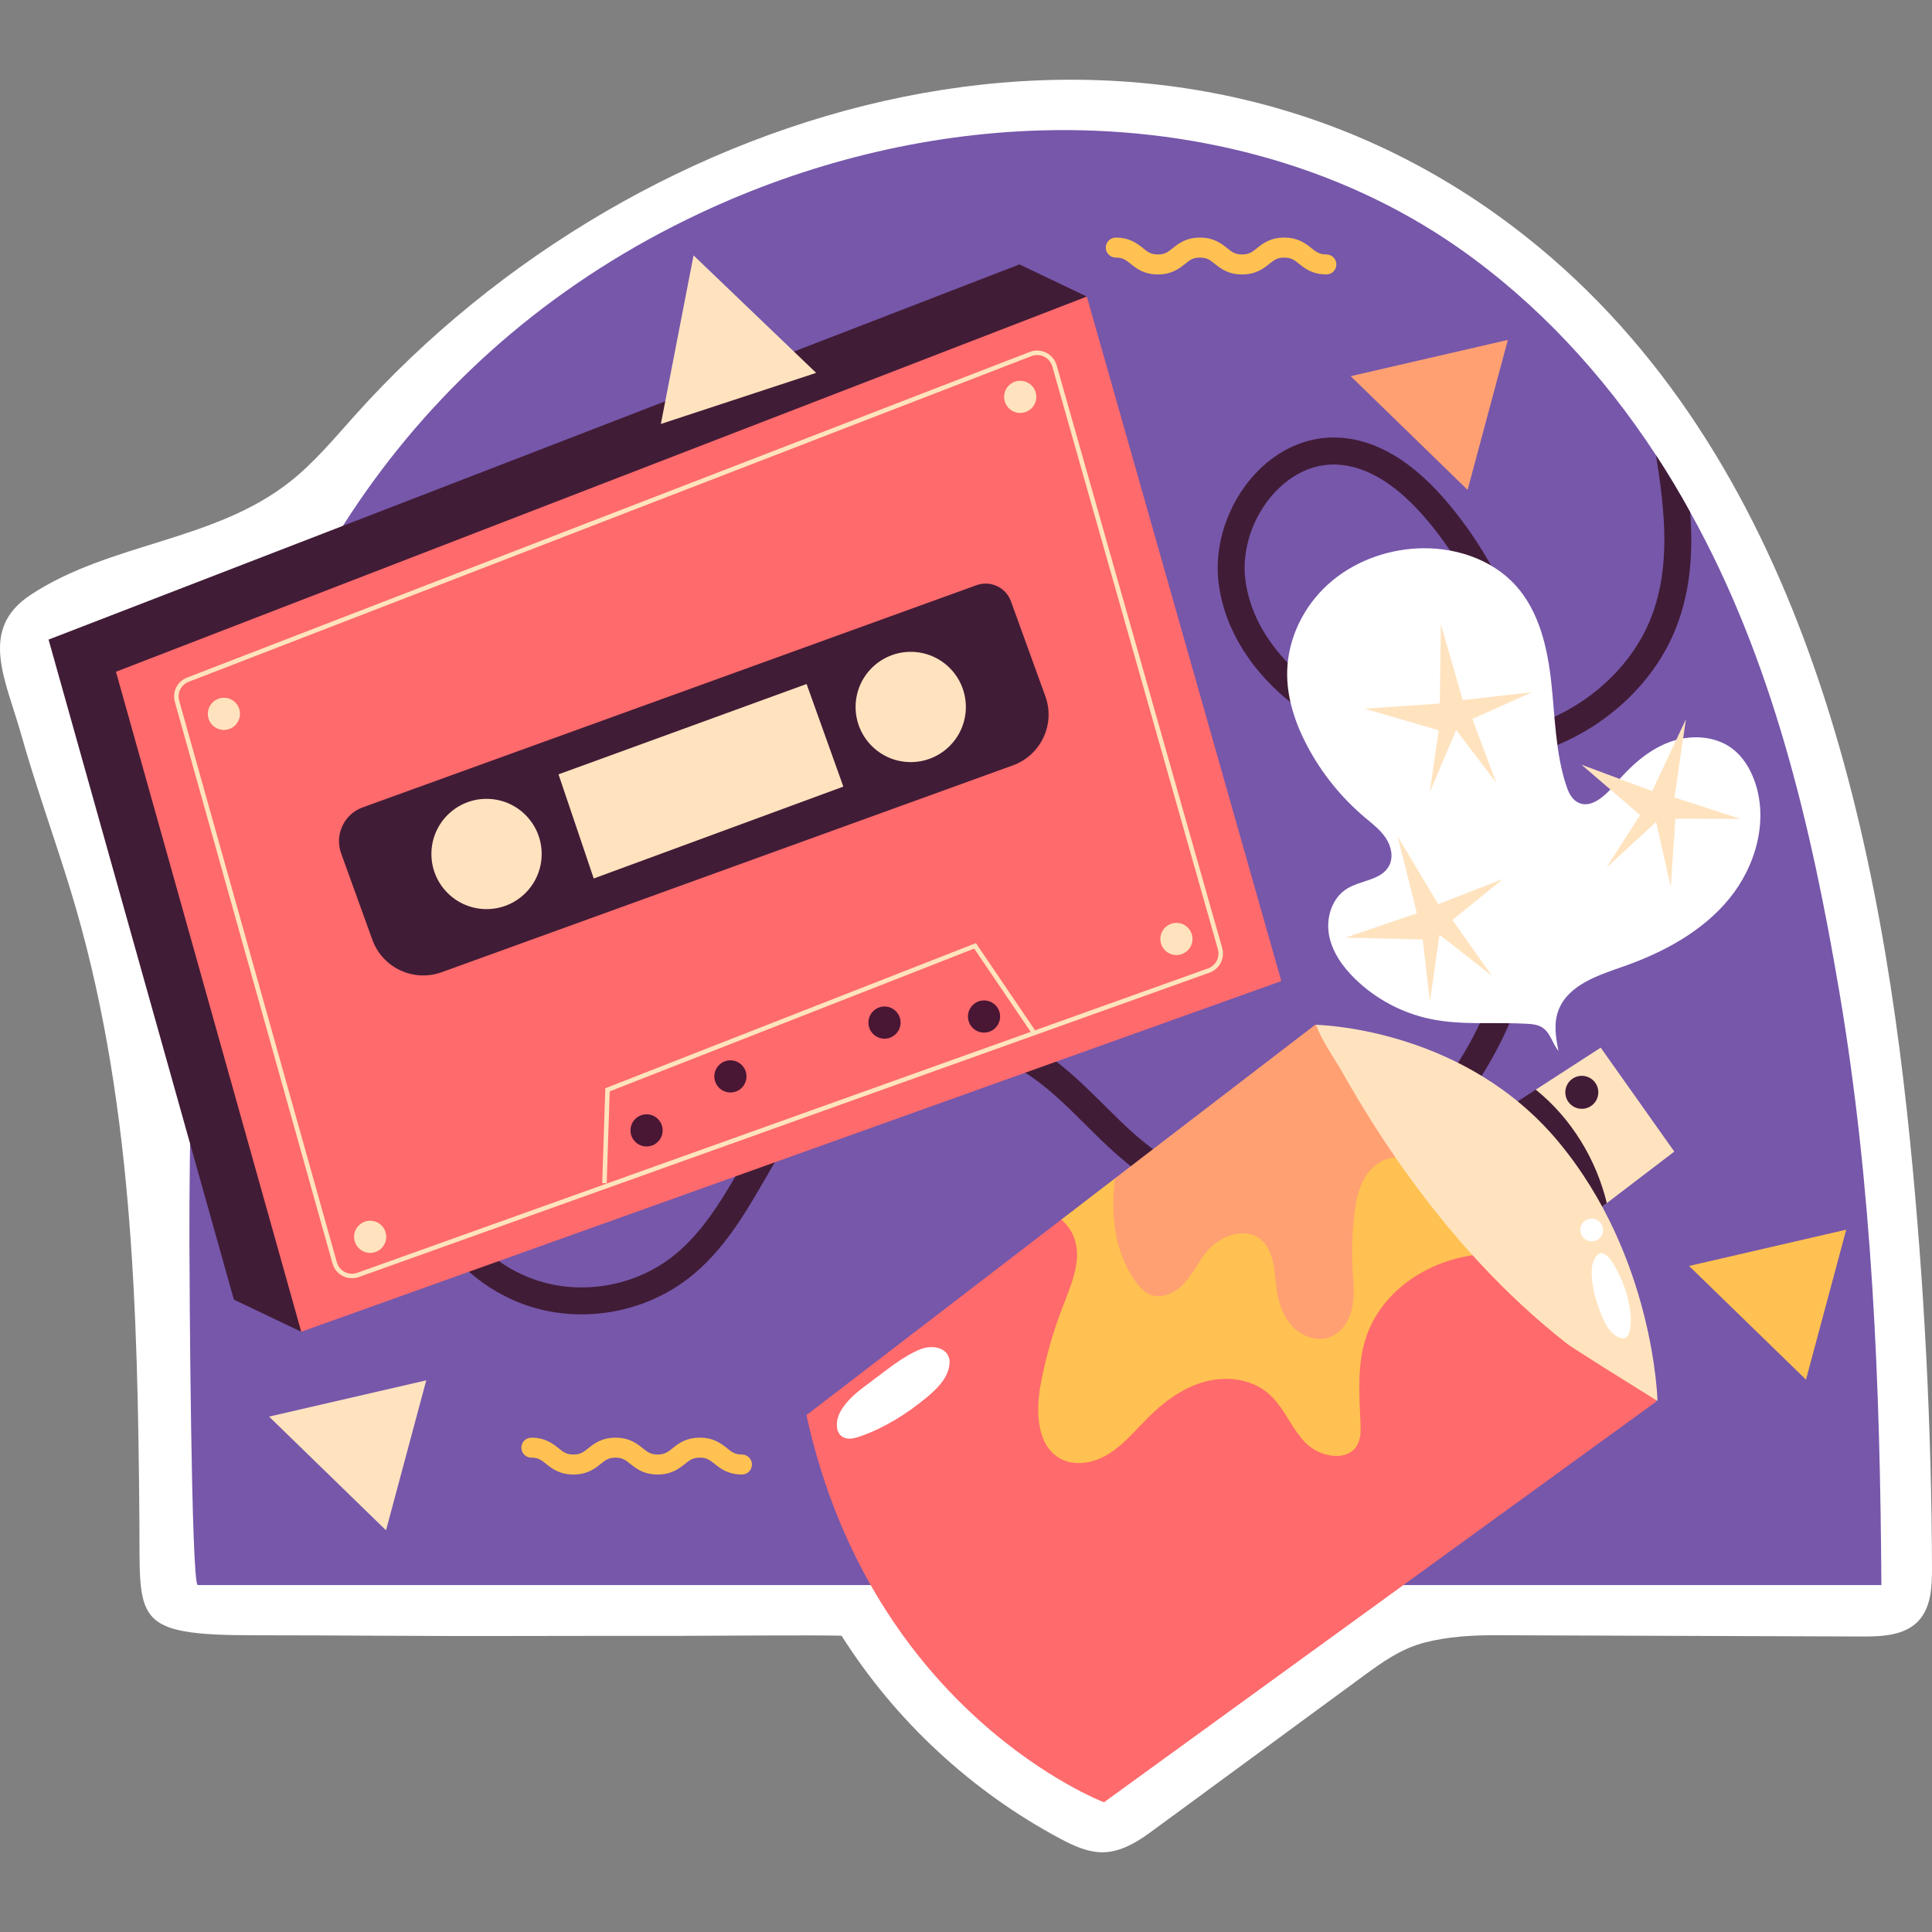 <?xml version="1.0" encoding="UTF-8"?>
<!-- Generator: Adobe Illustrator 25.3.1, SVG Export Plug-In . SVG Version: 6.00 Build 0)  -->
<svg xmlns="http://www.w3.org/2000/svg" xmlns:xlink="http://www.w3.org/1999/xlink" version="1.1" id="Capa_1" x="0px" y="0px" viewBox="0 0 512 512" style="enable-background:new 0 0 512 512;" xml:space="preserve" width="512" height="512">
<rect x="0" y="0" width="512" height="512" fill="#808080" stroke="none"/>
<g>
	<g>
		<path style="fill:#FFFFFF;" d="M292.554,490.865c-4.116,0.122-7.977-1.676-11.57-3.592    c-23.522-12.541-43.707-31.273-57.969-53.793c-6.405-0.201-35.659,0.03-42.41,0.036c-15.109,0.013-30.219-0.007-45.328,0.04    c-22.545,0.071-45.089-0.192-67.636-0.192c-32.916,0-30.484-3.933-30.699-30.21c-0.461-56.41-1.73-113.303-18.246-167.243    c-4.24-13.848-9.198-27.479-13.131-41.421c-4.048-14.349-11.337-27.69,2.533-36.839c21.096-13.914,48.587-14.058,68.771-30.008    c6.428-5.079,11.699-11.439,17.164-17.541C169.867,25.436,303.5-13.68,400.875,59.99c74.34,56.242,96.626,155.114,105.348,242.826    c3.722,37.427,5.65,75.032,5.776,112.643c0.017,5.031-0.208,10.607-3.707,14.221c-3.677,3.797-9.588,4.028-14.873,4.01    c-32.4-0.112-64.799-0.224-97.199-0.336c-6.117-0.021-12.536,0.376-18.597,1.917c-6.225,1.582-11.268,5.183-16.384,8.938    c-18.701,13.724-37.401,27.449-56.101,41.173c-3.246,2.382-7.037,4.802-11.212,5.37    C293.466,490.815,293.008,490.851,292.554,490.865z"/>
	</g>
	<g>
		<g>
			<g>
				<path style="fill:#7657AA;" d="M498.584,420.061c0,0-446.174,0-446.174,0c-1.761,0-2.19-81.354-2.208-89.621      c-0.069-30.886,0.456-61.892,4.913-92.509c11.63-79.89,56.483-146.695,130.343-181.411      c28.217-13.263,59.091-21.041,90.291-21.957c38.914-1.143,78.437,8.593,110.596,31.001c20.97,14.611,38.573,33.729,52.52,55.082      c3.202,4.903,6.228,9.938,9.055,15.085c21.829,39.155,32.133,83.424,39.547,127.261      C496.25,314.917,498.262,367.526,498.584,420.061z"/>
			</g>
			<g>
				<g>
					<g>
						<g>
							<path style="fill:#411C36;" d="M447.919,135.73c-2.827-5.146-5.853-10.182-9.055-15.085         c2.385,15.062,3.887,29.352-1.171,42.669c-4.66,12.236-15.239,22.505-28.247,27.717c-3.622-21.6-12.236-41.477-25.332-57.246         c-9.408-11.374-19.347-17.359-29.506-17.823c-8.127-0.353-15.946,3.092-22.086,9.717         c-7.156,7.774-10.844,18.817-9.585,28.822c2.054,16.388,14.334,31.406,32.841,40.174c15.305,7.266,32.532,9.298,47.749,5.72         c1.391,13.384,0.817,27.342-1.878,41.256c-3.401,17.668-11.595,42.095-31.229,58.085         c-18.265,14.864-43.354,17.889-60.979,7.377c-6.228-3.71-11.418-8.856-16.895-14.311c-3.975-3.931-8.039-7.973-12.589-11.462         c-1.878-1.48-3.865-2.849-5.941-4.064c-1.281-0.751-2.606-1.458-3.975-2.076c-2.142-0.994-4.351-1.833-6.603-2.496         c-2.121-0.618-4.285-1.104-6.472-1.458c-6.074-0.95-12.324-0.795-18.375,0.42c-2.54,0.486-5.013,1.193-7.443,2.054         c-5.742,2.076-11.109,5.168-15.703,9.254c-5.389,4.77-9.563,10.513-13.295,16.52c-1.789,2.871-3.49,5.787-5.168,8.68         c-0.685,1.193-1.369,2.385-2.076,3.578c-4.837,8.26-9.74,15.879-16.874,21.401c-9.85,7.598-23.366,10.027-35.249,6.317         c-3.798-1.193-7.377-2.982-10.601-5.279c-2.805-1.988-5.345-4.329-7.531-6.957c-3.225-3.821-5.698-8.26-7.222-13.053         l-6.825,2.164c1.524,4.837,3.909,9.364,6.957,13.406c1.943,2.65,4.219,5.102,6.714,7.266         c4.748,4.174,10.336,7.377,16.365,9.276c4.373,1.369,8.923,2.032,13.472,2.032c10.115,0,20.23-3.291,28.292-9.519         c9.276-7.156,15.107-17.271,20.76-27.055c0.729-1.259,1.458-2.496,2.164-3.732c2.628-4.483,5.278-8.768,8.304-12.633         c1.966-2.562,4.108-4.925,6.538-7.068c10.535-9.32,25.663-12.633,39.202-9.298c3.843,0.928,7.575,2.407,11.021,4.439         c0.442,0.265,0.883,0.53,1.303,0.817c5.742,3.622,10.645,8.459,15.813,13.605c5.543,5.521,11.286,11.22,18.265,15.372         c20.164,12.015,48.61,8.746,69.15-7.973c21.313-17.337,30.103-43.442,33.747-62.259c2.915-15.084,3.468-30.213,1.811-44.723         c15.548-5.72,28.336-17.845,33.879-32.422C448.096,156.093,448.67,145.934,447.919,135.73z M358.848,188.228         c-12.588-5.963-26.746-18.176-28.822-34.63c-0.994-7.973,1.966-16.807,7.752-23.057c4.461-4.815,10.005-7.443,15.659-7.443         c0.287,0,0.574,0,0.839,0.022c8.083,0.353,16.255,5.477,24.338,15.217c12.501,15.062,20.65,34.166,23.963,54.927         C388.774,196.709,372.938,194.898,358.848,188.228z"/>
						</g>
					</g>
					<g>
						<g>
							<polygon style="fill:#411C36;" points="270.166,70.07 288.022,78.593 75.391,176.716 79.834,352.93 61.977,344.408          12.872,169.497        "/>
						</g>
						<g>
							<polygon style="fill:#FF6A6C;" points="30.729,178.02 79.834,352.93 339.562,259.996 288.022,78.593        "/>
						</g>
						<g>
							<g>
								<g>
									<path style="fill:#FFE3BF;" d="M93.286,338.742c-0.851,0-1.698-0.2-2.466-0.596c-1.318-0.681-2.303-1.89-2.703-3.316           L46.341,186.024c-0.75-2.676,0.638-5.45,3.231-6.453l223.353-86.312c1.401-0.542,2.976-0.47,4.327,0.203           c1.348,0.671,2.356,1.886,2.77,3.335l43.88,154.445c0.766,2.707-0.706,5.57-3.355,6.517L95.09,338.43           C94.507,338.639,93.896,338.742,93.286,338.742z M47.49,185.703l41.775,148.805c0.317,1.126,1.062,2.042,2.103,2.579           c1.038,0.536,2.215,0.616,3.322,0.221l225.458-80.671c2.059-0.737,3.205-2.964,2.607-5.069l-43.88-154.445           c-0.319-1.126-1.104-2.071-2.151-2.593c-1.062-0.529-2.259-0.583-3.366-0.158L50.004,180.682           C47.987,181.463,46.905,183.621,47.49,185.703L47.49,185.703z"/>
								</g>
								<g>
									<g>
										<circle style="fill:#FFE3BF;" cx="59.339" cy="189.18" r="4.261"/>
									</g>
									<g>
										<circle style="fill:#FFE3BF;" cx="270.369" cy="105.174" r="4.261"/>
									</g>
									<g>
										<path style="fill:#FFE3BF;" d="M316.024,248.836c0,2.353-1.908,4.261-4.261,4.261c-2.353,0-4.261-1.908-4.261-4.261            s1.908-4.261,4.261-4.261C314.116,244.575,316.024,246.483,316.024,248.836z"/>
									</g>
									<g>
										<circle style="fill:#FFE3BF;" cx="98.096" cy="327.769" r="4.261"/>
									</g>
								</g>
							</g>
							<g>
								<g>
									<polygon style="fill:#FFE3BF;" points="160.783,313.585 159.591,313.545 160.416,288.399 160.781,288.255 258.623,249.934            274.312,273.055 273.326,273.723 258.17,251.391 161.582,289.222          "/>
								</g>
								<g>
									<g>
										<g>
											<path style="fill:#491634;" d="M175.609,299.564c0,2.353-1.908,4.261-4.261,4.261c-2.353,0-4.261-1.908-4.261-4.261             s1.908-4.261,4.261-4.261C173.701,295.303,175.609,297.211,175.609,299.564z"/>
										</g>
										<g>
											<circle style="fill:#491634;" cx="193.566" cy="285.259" r="4.261"/>
										</g>
									</g>
									<g>
										<g>
											<path style="fill:#491634;" d="M257.344,271.91c1.392,1.898,4.059,2.307,5.956,0.916             c1.898-1.392,2.308-4.059,0.916-5.956c-1.392-1.898-4.059-2.308-5.956-0.916             C256.362,267.346,255.952,270.012,257.344,271.91z"/>
										</g>
										<g>
											<path style="fill:#491634;" d="M230.967,273.516c1.392,1.898,4.059,2.307,5.956,0.916             c1.898-1.392,2.307-4.059,0.916-5.956c-1.392-1.898-4.059-2.308-5.956-0.916             C229.985,268.952,229.575,271.618,230.967,273.516z"/>
										</g>
									</g>
								</g>
							</g>
							<g>
								<g>
									<path style="fill:#411C36;" d="M258.765,155.087c3.719-1.359,7.82,0.572,9.155,4.292l9.108,25.13           c2.694,7.415-1.168,15.617-8.583,18.311l-151.422,54.837c-7.439,2.67-15.641-1.168-18.335-8.583l-8.273-22.889           c-1.812-4.959,0.763-10.443,5.722-12.231L258.765,155.087z"/>
								</g>
								<g>
									<g>
										<circle style="fill:#FFE3BF;" cx="128.938" cy="226.313" r="14.61"/>
									</g>
									<g>
										<path style="fill:#FFE3BF;" d="M255.962,187.354c0,8.069-6.541,14.61-14.61,14.61c-8.069,0-14.61-6.541-14.61-14.61            c0-8.069,6.541-14.61,14.61-14.61C249.421,172.744,255.962,179.285,255.962,187.354z"/>
									</g>
									<g>
										<polygon style="fill:#FFE3BF;" points="148.012,205.21 157.346,232.806 223.496,208.457 213.756,181.266           "/>
									</g>
								</g>
							</g>
						</g>
					</g>
				</g>
				<g>
					<g>
						<g>
							<polygon style="fill:#FFE3BF;" points="175.135,112.354 183.798,67.68 216.288,98.816        "/>
						</g>
						<g>
							<polygon style="fill:#FFC151;" points="478.603,365.622 447.616,335.487 489.266,325.877        "/>
						</g>
						<g>
							<polygon style="fill:#FFE3BF;" points="102.297,405.548 71.311,375.413 112.961,365.804        "/>
						</g>
						<g>
							<polygon style="fill:#FFA073;" points="388.931,129.826 357.945,99.691 399.594,90.082        "/>
						</g>
					</g>
					<g>
						<g>
							<path style="fill:#FFC151;" d="M351.506,72.729c-3.721,0-5.755-1.625-7.24-2.813c-1.289-1.03-2.066-1.652-3.93-1.652         c-1.864,0-2.643,0.622-3.932,1.652c-1.485,1.188-3.519,2.813-7.24,2.813c-3.72,0-5.752-1.626-7.236-2.813         c-1.288-1.03-2.065-1.652-3.926-1.652c-1.859,0-2.635,0.621-3.921,1.651c-1.483,1.188-3.514,2.814-7.232,2.814         c-3.718,0-5.749-1.626-7.232-2.814c-1.286-1.03-2.062-1.651-3.92-1.651c-1.463,0-2.65-1.186-2.65-2.65s1.186-2.65,2.65-2.65         c3.718,0,5.749,1.626,7.232,2.814c1.286,1.03,2.063,1.651,3.92,1.651c1.858,0,2.634-0.621,3.92-1.651         c1.483-1.188,3.515-2.814,7.233-2.814c3.719,0,5.752,1.626,7.236,2.813c1.289,1.03,2.065,1.652,3.927,1.652         c1.863,0,2.642-0.622,3.93-1.652c1.485-1.188,3.519-2.813,7.241-2.813c3.721,0,5.755,1.625,7.24,2.813         c1.288,1.03,2.066,1.652,3.93,1.652c1.463,0,2.65,1.186,2.65,2.65C354.156,71.543,352.969,72.729,351.506,72.729z"/>
						</g>
					</g>
					<g>
						<g>
							<path style="fill:#FFC151;" d="M196.625,390.762c-3.721,0-5.755-1.625-7.24-2.813c-1.289-1.03-2.066-1.652-3.93-1.652         s-2.643,0.622-3.932,1.652c-1.485,1.188-3.519,2.813-7.24,2.813c-3.72,0-5.752-1.626-7.236-2.813         c-1.288-1.03-2.065-1.652-3.926-1.652c-1.859,0-2.635,0.621-3.921,1.651c-1.483,1.188-3.514,2.814-7.232,2.814         s-5.75-1.626-7.232-2.814c-1.286-1.03-2.062-1.651-3.92-1.651c-1.463,0-2.65-1.186-2.65-2.65c0-1.463,1.186-2.649,2.65-2.649         c3.718,0,5.749,1.626,7.232,2.814c1.286,1.03,2.062,1.651,3.92,1.651c1.858,0,2.634-0.621,3.92-1.651         c1.483-1.188,3.515-2.814,7.233-2.814c3.719,0,5.752,1.626,7.236,2.813c1.289,1.03,2.065,1.652,3.927,1.652         c1.863,0,2.642-0.622,3.931-1.652c1.485-1.188,3.519-2.813,7.241-2.813c3.721,0,5.755,1.625,7.24,2.813         c1.288,1.03,2.066,1.652,3.93,1.652c1.463,0,2.649,1.186,2.649,2.649C199.274,389.576,198.088,390.762,196.625,390.762z"/>
						</g>
					</g>
				</g>
				<g>
					<g>
						<g>
							<g>
								<g>
									<g>
										<polygon style="fill:#FFE3BF;" points="443.706,305.184 425.823,318.833 418.873,324.163 417.628,325.11 410.778,314.674             404.629,297.346 406.992,288.77 424.203,277.636           "/>
									</g>
									<g>
										<path style="fill:#411C36;" d="M425.823,318.833l-6.949,5.33c-2.491-2.939-5.081-5.828-7.547-8.792            c-0.199-0.224-0.373-0.448-0.548-0.697l-13.077-19.876l9.291-6.028C416.358,296.317,422.983,307.127,425.823,318.833z"/>
									</g>
								</g>
								<g>
									<path style="fill:#411C36;" d="M423.57,289.477c0,2.415-1.957,4.372-4.372,4.372c-2.415,0-4.372-1.957-4.372-4.372           c0-2.414,1.957-4.372,4.372-4.372C421.613,285.105,423.57,287.063,423.57,289.477z"/>
								</g>
							</g>
							<g>
								<g>
									<path style="fill:#FFC151;" d="M302.708,424.887l-63.054-39.007l41.607-62.684l14.198-10.909l86.909-22.767           c0,0,41.222,57.428,21.445,76.101C368.99,398.5,302.708,424.887,302.708,424.887z"/>
								</g>
								<g>
									<path style="fill:#FFA073;" d="M371.052,306.757c-3.612-0.448-7.149,1.868-9.116,4.932c-1.968,3.089-2.64,6.8-3.064,10.411           c-0.523,4.782-0.673,9.589-0.423,14.372c0.2,3.313,0.548,6.65-0.075,9.888c-0.623,3.238-2.466,6.476-5.479,7.796           c-3.363,1.495-7.472,0.249-10.088-2.316c-2.615-2.59-3.91-6.252-4.458-9.888c-0.698-4.857-0.523-10.586-4.409-13.6           c-4.209-3.263-10.685-0.822-14.073,3.263c-2.217,2.665-3.661,5.878-5.978,8.419c-2.292,2.541-6.003,4.359-9.166,3.014           c-1.544-0.648-2.715-1.968-3.711-3.313c-5.654-7.746-6.725-17.759-5.554-27.448l53.078-40.699c0,0,0.075,0,0.224,0           c1.543,0.048,17.289,10.81,32.843,22.261C398.183,306.057,376.781,307.455,371.052,306.757z"/>
								</g>
								<g>
									<path style="fill:#FF6A6C;" d="M438.95,371.418L292.568,477.624c0,0-61.472-23.314-78.858-102.595l67.549-51.833           c1.345,1.196,2.466,2.64,3.188,4.309c2.491,5.803-0.324,12.404-2.615,18.282c-2.665,6.8-4.683,13.824-6.028,20.997           c-1.37,7.273-1.121,16.564,5.505,19.926c4.06,2.042,9.116,0.822,12.927-1.669c3.811-2.491,6.725-6.077,9.963-9.315           c4.209-4.209,9.191-7.921,14.944-9.515c5.779-1.619,12.429-0.847,16.962,3.063c4.135,3.537,6.003,9.042,9.764,12.977           c3.736,3.935,11.383,5.355,13.898,0.548c0.897-1.718,0.872-3.761,0.772-5.679c-0.299-7.298-0.872-14.77,1.195-21.794           c4.658-15.841,23.015-25.306,39.304-22.517c16.289,2.79,29.64,15.891,35.643,31.284           C437.605,366.461,438.402,368.927,438.95,371.418z"/>
								</g>
								<g>
									<path style="fill:#FFE3BF;" d="M439.249,371.219l-0.05,0.025c-7.846-4.882-22.267-13.849-24.011-15.219           c-16.564-12.977-30.786-28.768-42.991-45.88c-6.028-8.469-11.557-17.286-16.663-26.328           c-1.843-3.238-5.131-7.796-6.775-12.229c3.188,0.1,39.902,1.768,64.212,30.96           C438.402,333.06,439.249,371.219,439.249,371.219z"/>
								</g>
								<g>
									<g>
										<g>
											<path style="fill:#FFFFFF;" d="M422.258,334.334c-0.421,1.106-0.48,2.317-0.436,3.5             c0.139,3.699,1.243,7.299,2.621,10.735c0.983,2.452,2.358,5.081,4.856,5.938c0.468,0.16,0.994,0.247,1.448,0.051             c0.649-0.28,0.939-1.031,1.101-1.719c0.808-3.439,0.045-7.04-0.915-10.44             C430.241,339.95,425.063,326.955,422.258,334.334z"/>
										</g>
										<g>
											<circle style="fill:#FFFFFF;" cx="421.821" cy="325.964" r="3.021"/>
										</g>
									</g>
									<g>
										<path style="fill:#FFFFFF;" d="M230.096,366.698c-2.843,2.08-5.695,4.341-7.402,7.422            c-1.224,2.208-1.482,5.549,0.738,6.751c1.338,0.725,2.986,0.315,4.424-0.183c6.514-2.256,12.449-5.985,17.757-10.384            c2.6-2.155,5.191-4.694,5.895-7.996c1.048-4.911-3.892-6.195-7.542-4.762            C239.127,359.446,234.271,363.644,230.096,366.698z"/>
									</g>
								</g>
							</g>
						</g>
						<g>
							<path style="fill:#FFFFFF;" d="M408.499,272.161c-1.149-0.652-2.515-0.777-3.834-0.852         c-8.522-0.487-17.179,0.47-25.538-1.259c-7.513-1.554-14.558-5.302-20.045-10.663c-3.3-3.225-6.115-7.189-6.904-11.735         c-0.789-4.546,0.846-9.709,4.772-12.133c3.69-2.278,9.16-2.247,11.177-6.086c1.213-2.31,0.549-5.231-0.907-7.396         c-1.456-2.165-3.586-3.766-5.577-5.45c-6.167-5.217-11.331-11.615-15.13-18.744c-3.28-6.156-5.566-13.005-5.4-19.978         c0.206-8.662,4.32-17.068,10.721-22.909c6.4-5.84,14.953-9.143,23.605-9.613c9.655-0.525,19.796,2.663,26.267,9.848         c6.165,6.845,8.37,16.352,9.383,25.508c1.014,9.156,1.086,18.53,3.919,27.296c0.573,1.773,1.368,3.645,2.986,4.569         c3.509,2.006,7.43-1.661,10.036-4.751c3.874-4.596,8.435-8.835,14.036-11.016c5.601-2.181,12.408-1.977,17.155,1.71         c2.622,2.037,4.442,4.97,5.614,8.077c3.97,10.529,0.57,22.849-6.553,31.56c-7.123,8.711-17.449,14.252-28.066,17.977         c-6.695,2.349-14.491,4.832-17.131,11.418c-1.435,3.58-0.791,7.332-0.077,10.977         C411.376,276.571,410.877,273.511,408.499,272.161z"/>
						</g>
					</g>
					<g>
						<g>
							<polygon style="fill:#FFE3BF;" points="381.563,186.433 381.837,165.407 387.648,185.524 405.977,183.451 390.204,190.539          396.543,207.502 385.893,193.457 378.917,209.937 381.262,193.539 361.607,187.806        "/>
						</g>
						<g>
							<polygon style="fill:#FFE3BF;" points="437.841,209.649 446.789,190.62 443.757,211.339 461.303,217.034 444.01,216.962          442.763,235.027 438.878,217.835 425.709,229.953 434.627,215.994 419.105,202.644        "/>
						</g>
						<g>
							<polygon style="fill:#FFE3BF;" points="375.496,242.045 370.383,221.648 381.147,239.609 398.336,232.916 384.901,243.803          395.367,258.58 381.479,247.728 378.951,265.443 377.023,248.991 356.556,248.477        "/>
						</g>
					</g>
				</g>
			</g>
		</g>
	</g>
</g>















</svg>
